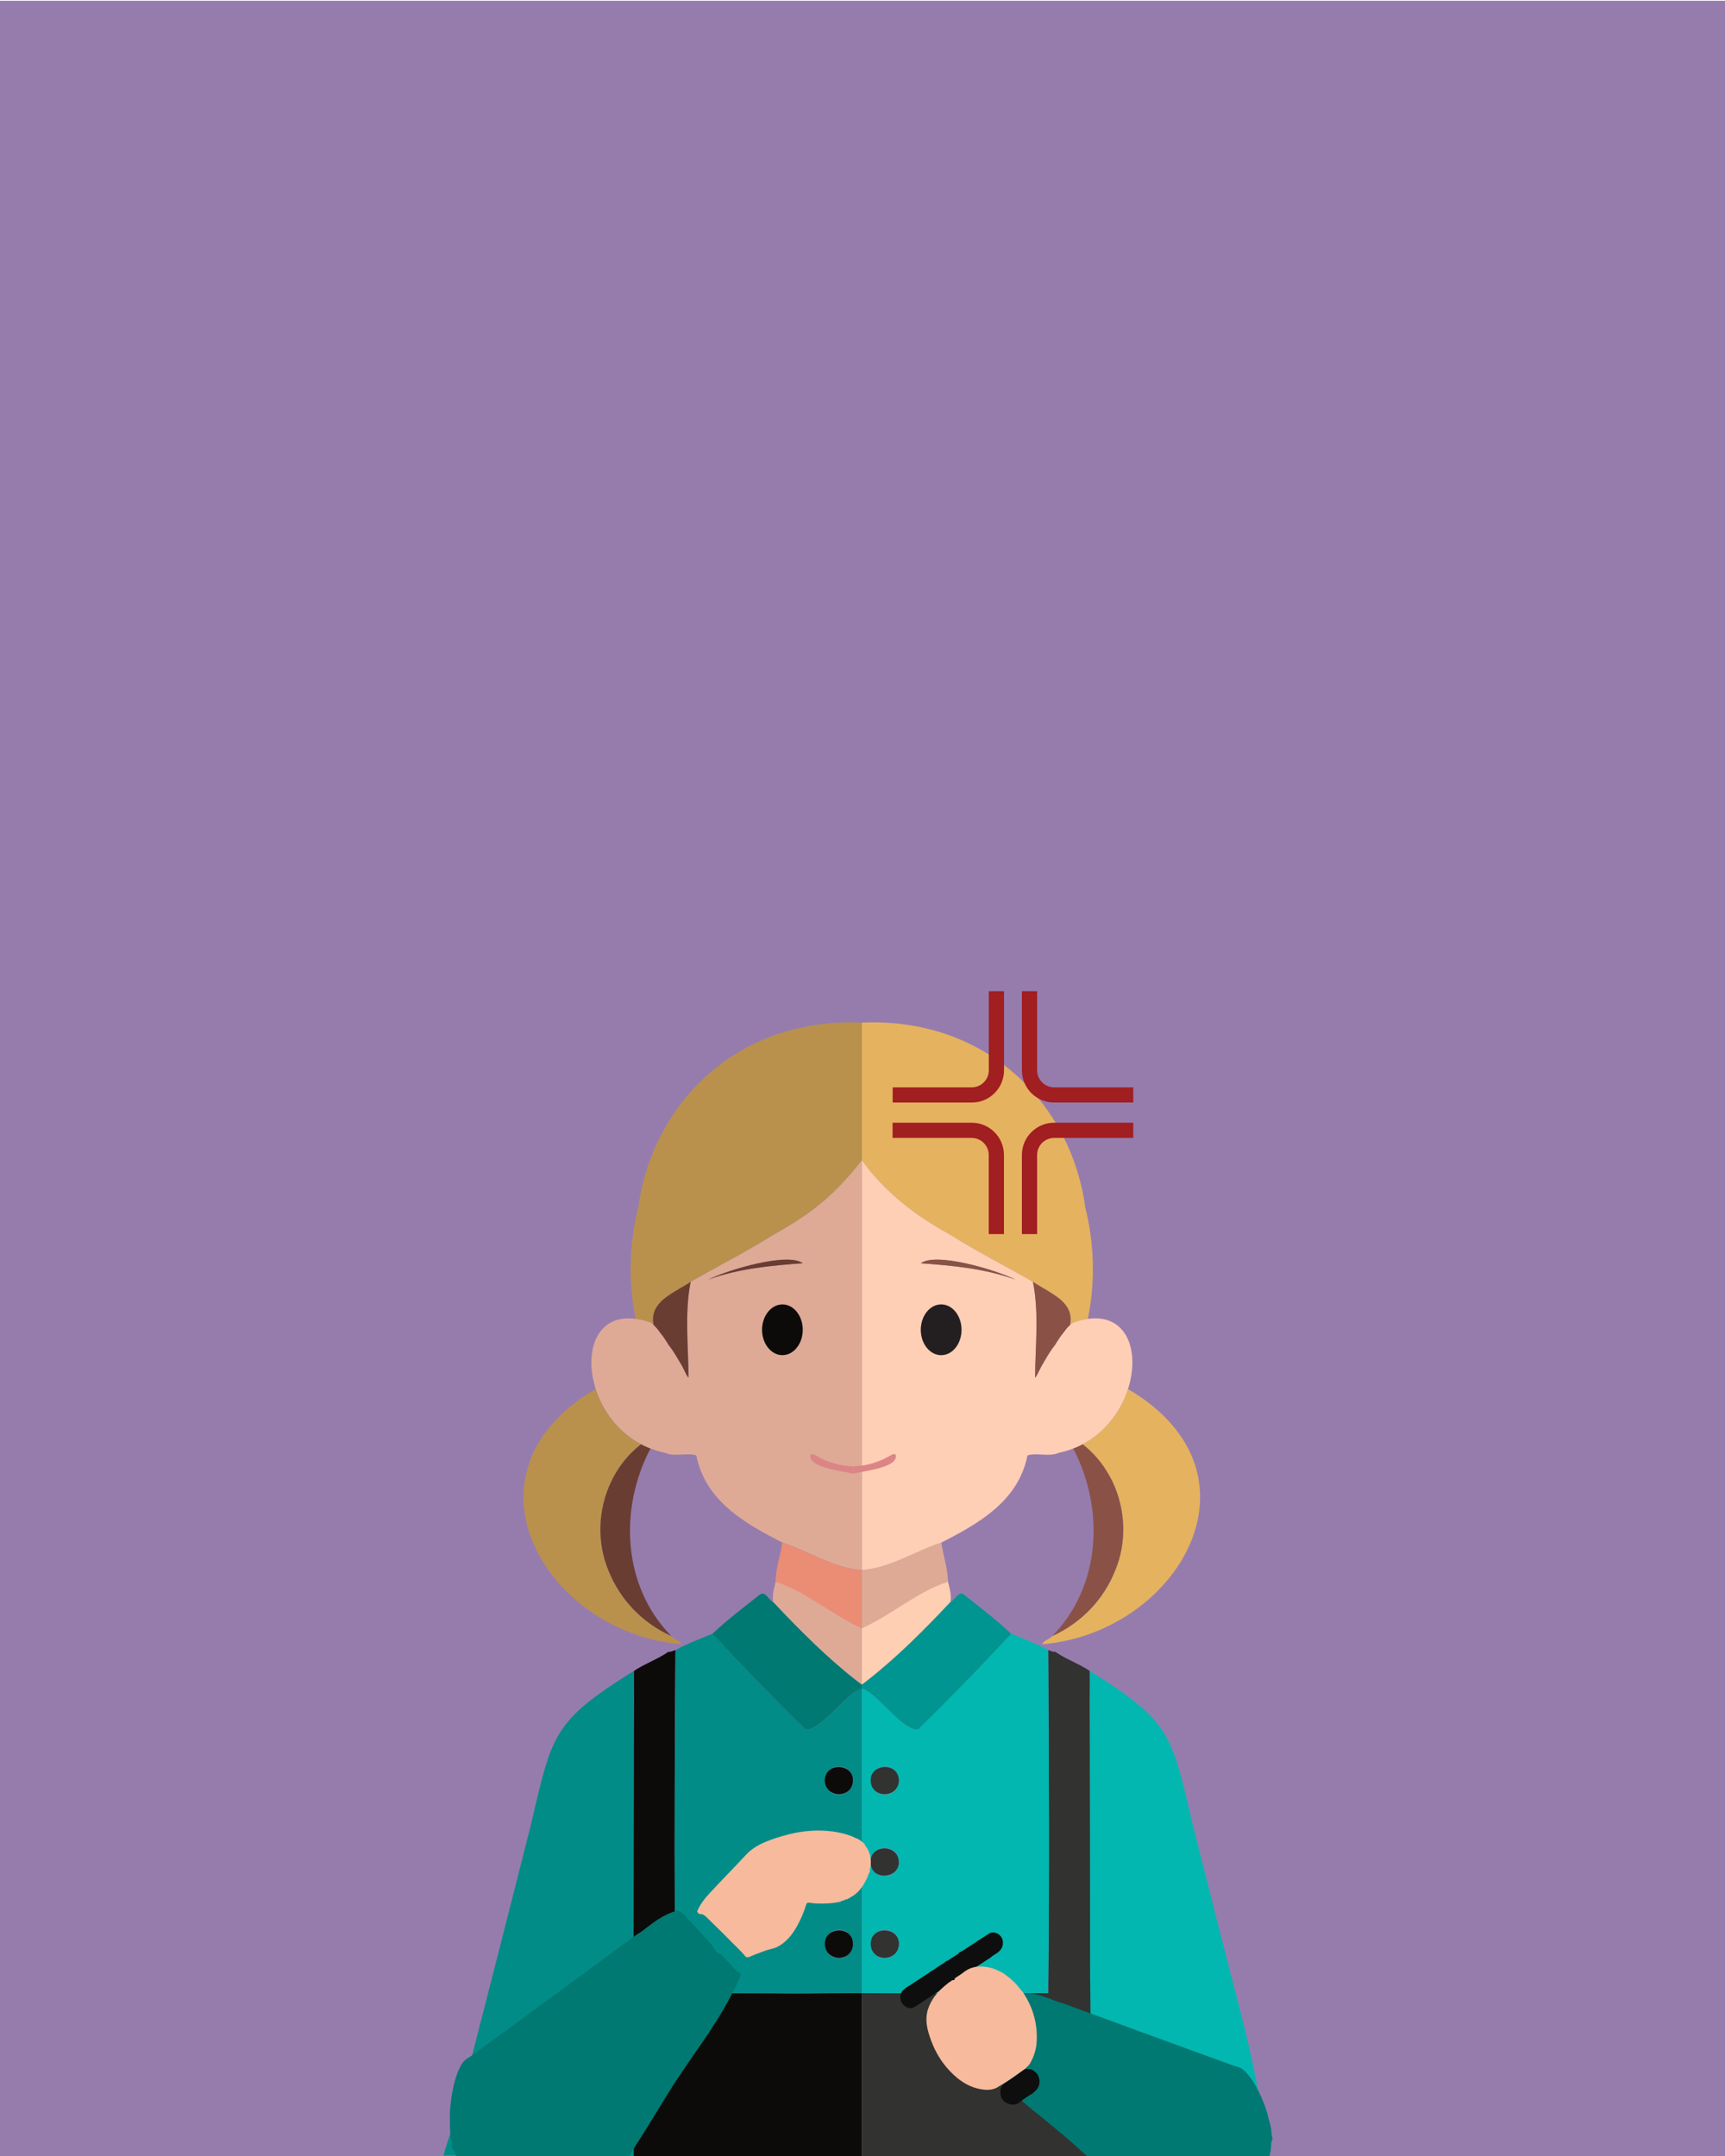 <?xml version="1.0" encoding="UTF-8"?>
<svg id="rrabbiato" xmlns="http://www.w3.org/2000/svg" viewBox="0 0 226.77 283.46">
  <def>
    <style>
      .arrabbiato{
        transform-origin: center center !important;
      animation: arrabbiatoAnimation 1.5s ease-in-out 1s 1 forwards;
      }
      @keyframes arrabbiatoAnimation {
      from{

        transform:  scale(1);
      
      }
      to{
        transform:  scale(1.2) translateY(5%);
     
      }
      }

      .sopracciglia{
      transform: translateY(-1%);
      animation: arrabbiatoSopraccigliaAnimation 1s ease-in-out 2s 1 forwards;
      }
      @keyframes arrabbiatoSopraccigliaAnimation {
      0%{
      transform: translateY(-1%);
      }
      100%{
      transform: translateY(0%);
      }
      }
      .iconArrabbiato{
        transform-origin: center center !important;
        animation: arrabbiatoIconAnimation 1.5s ease-in-out 2s infinite;
        }
        @keyframes arrabbiatoIconAnimation {
        0%{
        transform: scale(1);
        }
        50%{
        transform: translate(-1.5%,-0.5%) scale(1.2);
        }
        100%{
          transform: scale(1);
          }
        }
        .mano{
          transform: translateY(20%);
          transform-origin: center center !important;
          animation: manoAnimation 1.5s ease-in-out 3.5s 1 forwards;
        }
        @keyframes manoAnimation{
          0%{
            transform: translateY(20%);
          }
          50%{
            transform: translateY(10%);
          }
          100%{
            transform: translateY(-7%);
          }
        }

      .lama{
        transform: translate(6%,7%);
        transform-origin: center center !important;
        animation: lamaAnimation .5s ease-out 5s 1 forwards;
      }
      @keyframes lamaAnimation{
        0%{
          transform: translate(6%,7%);
        }
        100%{
          transform: translate(0%,0%);
        }
      }
    </style>
  </def>
  <rect id="sfondo" x="0" y=".1" width="226.77" height="283.36" fill="#967cad" stroke-width="0"/>
  <g id="corpo" class="arrabbiato">
    <g id="matilde">
      <g>
        <path d="M83.32,223.33c-.01,2.2,0,4.4.01,6.61v2.52c-.02,6.95-.04,13.91-.04,20.85v1.17c-.01.34-.01.68-.01,1.02,0,1.75-.01,3.48-.01,5.22v.1c-.01,2.81-.01,5.61-.01,8.42v1.65c0,2.96.01,5.92.02,8.88,0,1.2.01,2.39.02,3.59v.1l-15.48-.04s-9.53.01-9.52-.02c.55-2.16,1.51-4.36,2.06-6.52.45-1.76.9-3.52,1.35-5.29,0,0,0-.01.01-.01,2.7-10.53,5.4-21.06,8.06-31.62,2.36-10.07,2.77-12.81,9.15-17.38,1.23-.88,2.69-1.83,4.43-2.92-.02.97-.03,1.94-.04,2.91v.75Z" fill="#028c88" stroke-width="0"/>
        <path d="M113.29,262.05v21.41h-29.99v-.1c-.02-9.2-.03-18.39-.01-27.6v-2.45c0-6.94.02-13.9.04-20.85v-2.52c.01-3.42.01-6.84.03-10.27,1.43-.95,3.12-1.53,4.51-2.5.34.06.61-.16.92-.22-.07,11.56-.14,23.22-.08,34.81.01,3.43.04,6.86.08,10.28h1.55c.33.01.67.01,1.01.01h2.25c1.22.01,2.51.02,3.82.02h10.05c2.03,0,3.93-.01,5.58-.02h.24Z" fill="#0d0b09" stroke-width="0"/>
        <path d="M83.27,278.27c0-.12,0-.25.01-.37v.81c0-.15,0-.3-.01-.45Z" fill="#323230" stroke-width="0"/>
        <path d="M83.27,270.89c-.05-3.66-.03-7.31.02-10.97-.01,3.66-.02,7.31-.02,10.97Z" fill="#323230" stroke-width="0"/>
        <path d="M83.28,279.78c0,1.23.01,2.46.02,3.69-.04-1.23-.04-2.46-.02-3.69Z" fill="#323230" stroke-width="0"/>
        <path d="M83.32,221.28c0-.53.02-1.07.04-1.6-.02,1.22-.03,2.44-.04,3.66v-2.06Z" fill="#323230" stroke-width="0"/>
        <path d="M95.76,262.05h-2.15c-.21,0-.43,0-.64,0h-.11c-.21,0-.43,0-.62,0h-.87c.26,0,.54,0,.82,0h.09c.84,0,1.77,0,2.77,0,.24,0,.47,0,.72,0Z" fill="#323230" stroke-width="0"/>
        <path d="M108.12,262.05c-.21,0-.42.01-.64.02h-.25c-1.07.02-2.24.03-3.44.03-.05,0-.1,0-.15,0-1.67,0-3.42-.01-5.11-.03h-.34c-.42,0-.83,0-1.24-.01-.21,0-.43,0-.64,0h11.82Z" fill="#323230" stroke-width="0"/>
        <path d="M113.29,134.45v18.1c-1.26,1.71-2.67,3.28-4.27,4.7-.15.13-.29.26-.44.39,0,0-.01.02-.02.02-2.1,1.85-4.45,3.33-6.88,4.68-3.55,2.24-7.4,4.19-10.89,6.19-.44.3-.91.57-1.37.84-.89.53-1.78,1.05-2.44,1.67-.05.06-.1.11-.15.16-.69.71-1.1,1.55-.96,2.68.01.1.03.21.05.33-.11-.11-.24-.21-.38-.32h-.01c-.7-.25-1.36-.41-1.97-.49-1-4.91-.84-9.95.35-14.7,0-.02,0-.03,0-.03,1.95-13.88,13.27-24.94,29.37-24.22Z" fill="#b9914d" stroke-width="0"/>
        <path d="M85.93,174.21h-.01c-.02-.12-.04-.23-.05-.33.01.11.03.22.06.33Z" fill="#e5b260" stroke-width="0"/>
        <path d="M113.29,152.55c-1.35,1.96-2.95,3.62-4.71,5.09.15-.13.29-.26.44-.39,1.6-1.42,3.01-2.99,4.27-4.7Z" fill="#e5b260" stroke-width="0"/>
        <path d="M89.61,216.18c-17.73-1.41-30.31-22.38-11.31-33.56.46,1.4,1.17,2.79,2.14,4.03,1.01,1.29,2.29,2.42,3.84,3.23-.43.33-.83.68-1.21,1.06-.1.1-.2.2-.3.31-.1.1-.2.21-.3.32-.7.8-1.31,1.67-1.81,2.61-.11.2-.22.42-.32.63-1.71,3.6-1.92,7.92-.34,11.7,1.53,3.81,4.4,6.83,8.26,8.6h0c.39.42,1.07.56,1.35,1.07Z" fill="#b9914d" stroke-width="0"/>
        <path d="M101.4,262.05c.26.01.52.02.77.02h.07c.47,0,.94.02,1.4.03h.15c.9,0,1.78,0,2.62-.01.27,0,.55-.01.82-.02h.25c.22-.01.44-.02.64-.02h-6.72Z" fill="#018c89" stroke-width="0"/>
        <path d="M112.1,255.16c-.02-.11-.05-.22-.1-.32-.04-.1-.09-.2-.15-.28h0c-.04-.08-.1-.14-.16-.2.01.02.03.04.03.05.49.68.45,1.76-.06,2.42.06-.06.11-.12.16-.18.04-.06.08-.13.1-.2.13-.24.21-.54.22-.88v-.05c0-.13-.01-.25-.04-.36ZM112.1,244.38c-.02-.11-.06-.22-.1-.32-.06-.15-.14-.28-.24-.39.19.29.3.63.32.98.01.03.01.06.01.09.02.54-.16,1.08-.54,1.45.04-.03.09-.07.13-.11.06-.06.11-.12.16-.2.04-.06.08-.12.11-.18.01-.02.02-.04.03-.06.1-.22.16-.48.16-.79v-.11c0-.13-.02-.25-.04-.36ZM111.75,243.66s.01,0,.01.01c-.02-.04-.05-.08-.09-.12.03.03.06.07.08.11ZM112.1,233.67c-.03-.19-.1-.36-.19-.51-.04-.07-.09-.14-.15-.21.02.03.04.06.05.09.46.74.34,1.8-.28,2.42.07-.06.13-.12.19-.2.06-.06.11-.14.16-.22.06-.1.12-.22.16-.35.02-.07.03-.13.05-.2.03-.14.05-.29.05-.45,0-.13-.01-.26-.04-.37ZM109.02,232.76c-.23.19-.41.46-.51.81-.02.07-.04.14-.05.22-.02.09-.02.19-.03.3,0,.12.01.23.03.34.01.08.03.15.06.22.02.08.04.15.08.21.02.07.06.13.09.18.04.07.08.13.13.18-.48-.73-.39-1.83.2-2.46ZM108.89,243.59c-.14.14-.25.32-.33.52-.04.1-.07.21-.1.33-.02.12-.03.25-.03.38,0,.17.01.33.06.48.05.25.18.47.34.65-.49-.68-.44-1.71.06-2.36ZM108.93,254.34c-.15.14-.27.32-.35.51-.04.09-.07.19-.1.3-.02.11-.04.22-.04.34-.01.01-.01.03-.01.05,0,.28.05.53.14.74.09.22.21.4.36.56-.56-.68-.58-1.82,0-2.5ZM92.28,262.04c.1.01.21.01.31.01h1.98c.16-.01.32-.01.48-.01h-2.77ZM92.19,262.04s.02.01.04.01.04,0,.05-.01h-.09Z" fill="#028c88" stroke-width="0"/>
        <path d="M112.93,222.13c-.12.05-.25.12-.37.2-.21.14-.44.3-.67.49-.08.06-.16.13-.24.21-.07.06-.15.13-.23.2-.11.1-.22.2-.33.3-.29.27-.59.57-.89.87-.08.07-.16.15-.23.23-.31.3-.62.61-.93.9-.31.29-.61.56-.91.81-.08.06-.15.12-.23.18-.11.08-.22.16-.33.24-.11.08-.22.15-.33.22-.14.08-.28.15-.41.21,0,0,0,.01-.01.01-.32.13-.62.2-.9.17-1.5-1.47-3-2.95-4.48-4.45-.74-.75-1.47-1.51-2.21-2.26-1.72-1.77-3.41-3.55-5.08-5.35-.16-.17-.32-.34-.48-.52-1.6.67-3.34,1.3-4.87,2.16-.07,11.41-.14,22.92-.08,34.36v.45c.01,3.43.04,6.86.08,10.28h6.25c.23.01.47.01.71.01h17.54v-40.05c-.12.03-.24.07-.37.13ZM108.51,233.57c.1-.35.28-.62.51-.81l.03-.03h0c.28-.29.66-.47,1.14-.47.69-.01,1.18.24,1.48.6h0s.06.06.09.09c.06.07.11.14.15.21.09.15.16.32.19.51.03.11.04.24.04.37,0,.16-.02.31-.05.45-.02.07-.03.13-.05.2-.04.13-.1.25-.16.35-.05.08-.1.16-.16.22-.06.08-.12.14-.19.2-.03.03-.07.06-.1.08-.3.26-.69.41-1.17.37-.58.02-1.01-.19-1.29-.52-.05-.05-.1-.1-.14-.15-.01,0-.01-.01-.01-.02-.05-.05-.09-.11-.13-.18-.03-.05-.07-.11-.09-.18-.04-.06-.06-.13-.08-.21-.03-.07-.05-.14-.06-.22-.02-.11-.03-.22-.03-.34.01-.11.01-.21.03-.3.01-.08.03-.15.05-.22ZM112.14,255.57c-.01.34-.09.64-.22.88-.02.07-.06.14-.1.2-.05.06-.1.12-.16.18,0,.01-.01.02-.02.03-.01.02-.02.04-.04.05h-.01l-.05.05s-.04.04-.06.05c-.01.02-.02.03-.04.03-.27.28-.66.44-1.14.4-.58.03-1.02-.19-1.33-.54-.01,0-.02-.02-.03-.04t-.01-.02c-.15-.16-.27-.34-.36-.56-.09-.21-.14-.46-.14-.74,0-.02,0-.04.01-.05,0-.12.02-.23.04-.34.03-.11.06-.21.1-.3.08-.19.2-.37.35-.51h0c.29-.36.74-.59,1.35-.58.57-.02,1,.17,1.29.48.01.02.03.03.04.04.02.01.03.02.05.04.01,0,.03.03.03.04.06.06.12.12.16.19h0c.06.09.11.19.15.29.05.1.08.2.1.32.03.11.04.23.04.36v.05ZM112.14,244.85c0,.31-.06.57-.16.79-.01.02-.02.04-.03.06-.03.06-.07.12-.11.18-.05.08-.1.14-.16.2-.04.04-.09.08-.13.11h0s0,.01-.01.01c-.01,0-.03.03-.05.04,0,0-.01.02-.02.02-.28.25-.66.4-1.13.4-.64,0-1.1-.24-1.4-.59-.02-.01-.03-.02-.04-.03-.02-.02-.04-.04-.05-.06-.01,0-.02-.01-.02-.02h0c-.16-.19-.29-.41-.34-.66-.04-.12-.05-.25-.06-.38,0-.03,0-.07,0-.1,0-.13.01-.26.03-.38.03-.12.06-.23.1-.33.08-.2.19-.38.33-.52,0-.01.01-.01.01-.01,0,0,.01-.02.02-.02.3-.37.77-.61,1.37-.57.25-.01.48.02.67.09.02,0,.05.01.07.03.21.07.39.19.54.34.01,0,.03.02.04.05.02.01.04.03.06.05.04.04.07.08.09.12.1.11.18.24.24.39.05.1.08.21.1.32.02.11.04.23.04.36v.11Z" fill="#028c88" stroke-width="0"/>
        <path d="M88.26,215.11c-3.86-1.77-6.73-4.79-8.26-8.6-1.58-3.78-1.37-8.1.34-11.7.1-.21.21-.43.32-.63.5-.94,1.11-1.81,1.81-2.61.1-.11.2-.22.3-.32.1-.11.2-.21.3-.31.38-.38.78-.73,1.21-1.06.04.02.08.05.13.07.28.15.57.29.87.4.07.03.15.06.23.09-4.16,7.95-3.68,18.12,2.75,24.67Z" fill="#6a3d33" stroke-width="0"/>
        <path d="M113.29,214.09v7.41c-.26-.2-.52-.39-.77-.59-3.85-3.01-7.38-6.55-10.72-10.11-.02-.02-.04-.04-.05-.05,0,0-.01-.02-.02-.02,0,0,0-.01-.01-.01-.01-.02-.02-.03-.07-.07-.17-.89.09-1.79.31-2.66v-.02c.04-.15.08-.3.11-.45.05.17.24.29.55.28,4.09.85,7.67,3.73,10.68,6.29Z" fill="#deaa96" stroke-width="0"/>
        <path d="M112.13,244.85c0,.62-.23,1.06-.58,1.35,0,0,0,.01-.01.01-.73.59-1.96.49-2.63-.17-.02-.02-.04-.04-.05-.06-.01,0-.02-.02-.02-.02h0c-.26-.3-.42-.68-.4-1.14,0-.53.19-.94.47-1.23,0-.01.02-.02.02-.02.68-.7,1.92-.72,2.65-.11.04.03.07.06.1.1.3.3.49.74.47,1.29Z" fill="#0d0b09" stroke-width="0"/>
        <path d="M112.14,255.57c-.02.59-.23,1.04-.55,1.34l-.05.05c-.72.65-1.93.59-2.61-.11,0,0-.01,0-.01-.01-.3-.31-.49-.75-.49-1.31.01-.51.2-.91.49-1.19h0c.69-.67,1.92-.71,2.64-.1.03.02.06.05.08.08.3.28.49.7.49,1.25Z" fill="#0d0b09" stroke-width="0"/>
        <path d="M112.13,234.04c0,.64-.24,1.11-.61,1.42-.03.03-.07.06-.1.08-.77.56-1.98.44-2.6-.31,0,0,0,0,0-.01-.24-.28-.39-.66-.4-1.13.02-.63.27-1.08.62-1.37.74-.61,1.96-.5,2.62.14.03.03.05.06.08.09.24.28.4.65.38,1.09Z" fill="#0d0b09" stroke-width="0"/>
        <path d="M113.29,206.41v7.68c-3.84-1.72-7.45-4.92-11.33-6.11v-.02c.01-1.75.66-3.42.87-5.15,3.46,1.1,6.82,3.4,10.46,3.6Z" fill="#ea8d74" stroke-width="0"/>
        <path d="M113.29,221.5v.51c-.12.02-.24.07-.37.13-1.98.88-5.03,5.42-7.01,5.24-4.02-3.92-7.95-7.96-11.77-12.06-.15-.17-.32-.34-.48-.52,1.92-1.82,4.06-3.44,6.14-5.09.8-.68,1.24.68,1.85.94.04.04.05.05.07.07,0,0,.01,0,.01.01,0,0,.01.01.02.02.01.01.02.03.05.05,3.35,3.56,6.88,7.1,10.72,10.11.26.2.51.4.77.59Z" fill="#007972" stroke-width="0"/>
      </g>
      <path d="M109.03,157.25c-.15.13-.29.26-.44.39,1.76-1.47,3.36-3.13,4.71-5.09-1.26,1.71-2.67,3.28-4.27,4.7Z" fill="#fecfb4" stroke-width="0"/>
      <path d="M102.87,171.5c-1.48,0-2.68,1.5-2.68,3.34s1.2,3.33,2.68,3.33,2.67-1.49,2.67-3.33-1.2-3.34-2.67-3.34Z" fill="#fecfb4" stroke-width="0"/>
      <path d="M108.59,157.64s-.01.02-.02.02c-2.1,1.85-4.45,3.33-6.88,4.68-3.55,2.24-7.4,4.19-10.89,6.19-.82,4.15-.29,8.51-.28,12.61-.42-.5-.67-1.36-1.09-1.95h-.02c.01-.07-.04-.12-.08-.18-.03-.04-.05-.09-.08-.14-.02-.03-.04-.06-.06-.09-.39-.68-.81-1.36-1.3-1.97-.33-.55-.68-1.09-1.08-1.58-.11-.14-.22-.29-.33-.43h0c-.1-.14-.2-.25-.31-.36-.07-.08-.15-.16-.23-.23h-.01c-.11-.11-.24-.21-.38-.32h-.01c-.7-.25-1.36-.41-1.97-.49-2.13-.29-3.67.39-4.63,1.64-1.36,1.78-1.55,4.7-.63,7.58.06.18.12.35.18.52.04.09.07.18.11.27.1.26.21.52.33.77,0,.01.01.01.01.02.17.35.35.7.55,1.04l.24.39s.03.04.04.06c.11.17.22.33.33.49.11.16.23.31.35.47,1.01,1.29,2.29,2.42,3.84,3.23.04.02.08.05.13.07.28.15.57.29.87.4.07.03.15.06.23.09.59.24,1.23.43,1.9.57,1.28.58,3.04-.07,4.12.35,1.19,5.96,6.31,8.9,11.3,11.44h0c3.46,1.11,6.82,3.41,10.46,3.61v-53.86c-1.35,1.96-2.95,3.62-4.71,5.09ZM102.87,178.17c-1.48,0-2.68-1.49-2.68-3.33s1.2-3.34,2.68-3.34,2.67,1.5,2.67,3.34-1.2,3.33-2.67,3.33ZM93.11,168.24c2.58-1.3,10.5-3.64,12.43-2.15-4.13.3-8.48.7-12.43,2.15Z" fill="#deaa96" stroke-width="0"/>
      <path d="M105.53,166.09c-4.13.3-8.48.7-12.43,2.15,2.58-1.3,10.5-3.64,12.43-2.15Z" fill="#6a3d33" stroke-width="0"/>
      <path d="M90.51,181.14c-.42-.5-.67-1.36-1.09-1.95h-.02c.01-.07-.04-.12-.08-.18-.03-.04-.05-.09-.08-.14-.02-.03-.04-.06-.06-.09-.39-.68-.81-1.36-1.3-1.97-.33-.55-.68-1.09-1.08-1.58-.11-.14-.22-.29-.33-.43h0c-.1-.14-.2-.25-.31-.36-.07-.08-.15-.16-.23-.23-.03-.11-.05-.22-.06-.33-.14-1.13.27-1.97.96-2.68.05-.05.1-.1.15-.16.66-.62,1.55-1.14,2.44-1.67.46-.27.93-.54,1.37-.84-.82,4.15-.29,8.51-.28,12.61Z" fill="#6a3d33" stroke-width="0"/>
      <path d="M105.53,174.84c0,1.84-1.2,3.33-2.67,3.33s-2.68-1.49-2.68-3.33,1.2-3.34,2.68-3.34,2.67,1.5,2.67,3.34Z" fill="#0d0b09" stroke-width="0"/>
      <g>
        <g>
          <path d="M166.43,283.46h-23.11v-12.57c.01-1.91,0-3.82-.01-5.73v-4.64c-.01-1.58-.01-3.17-.01-4.76v-1.28c0-1.24,0-2.48,0-3.73,0-6.06-.01-12.12-.03-18.19v-2.62c.01-2.21.01-4.4,0-6.6v-.63c0-1-.02-2.02-.03-3.02v-.02c10.72,6.71,10.76,8.28,13.58,20.3,2.23,8.87,4.5,17.73,6.77,26.59.1.41.21.84.32,1.28.9,3.81,1.8,8.63,2.7,12.71.22,1.01.25,1.99.25,2.91-.15.05-.43-.01-.43,0Z" fill="#02b7b0" stroke-width="0"/>
          <path d="M143.32,260.52v4.64c0,4.84,0,9.67-.02,14.51v3.79h-29.99v-21.41h.23c1.48.01,3.15.02,4.93.02h9.95c1.14,0,2.26-.01,3.35-.01h1.16c.13-.01.25-.01.37-.01h.62c.14-.01.27,0,.4,0h1.38c.19,0,.38,0,.56-.01h1.54c0-.23,0-.47,0-.71v-.2c.17-14.65.08-29.49,0-44.18.31.06.58.28.92.22,1.4.97,3.08,1.55,4.52,2.5v.02c0,3.42.02,6.84.03,10.25v2.62c.02,6.07.03,12.13.03,18.19,0,1.25,0,2.49,0,3.73v1.28c0,1.59,0,3.18.01,4.76Z" fill="#323230" stroke-width="0"/>
          <path d="M143.33,278.27c0-.12,0-.25-.01-.37v.81c0-.15,0-.3.01-.45Z" fill="#323230" stroke-width="0"/>
          <path d="M143.33,270.89c.05-3.66.03-7.31-.02-10.97.01,3.66.02,7.31.02,10.97Z" fill="#323230" stroke-width="0"/>
          <path d="M143.31,279.78c0,1.23-.01,2.46-.02,3.69.04-1.23.04-2.46.02-3.69Z" fill="#323230" stroke-width="0"/>
          <path d="M143.27,221.28c0-.53-.02-1.07-.04-1.6.02,1.22.03,2.44.04,3.66v-2.06Z" fill="#323230" stroke-width="0"/>
          <path d="M130.83,262.05h2.15c.21,0,.43,0,.64,0h.11c.21,0,.43,0,.62,0h.87c-.26,0-.54,0-.82,0h-.09c-.84,0-1.77,0-2.77,0-.24,0-.47,0-.72,0Z" fill="#323230" stroke-width="0"/>
          <path d="M118.47,262.05c.21,0,.42.01.64.02h.25c1.07.02,2.24.03,3.44.03.05,0,.1,0,.15,0,1.67,0,3.42-.01,5.11-.03h.34c.42,0,.83,0,1.24-.01.21,0,.43,0,.64,0h-11.82Z" fill="#323230" stroke-width="0"/>
          <path d="M143.02,173.4c-.6.08-1.26.24-1.96.49h-.02c-.13.11-.26.21-.38.32.02-.11.04-.22.06-.33.13-1.13-.27-1.97-.96-2.68-.05-.05-.1-.1-.16-.16-.66-.62-1.54-1.14-2.44-1.67-.46-.27-.92-.54-1.37-.84-3.48-2-7.34-3.95-10.88-6.19-2.43-1.35-4.78-2.83-6.88-4.68-.02,0-.02-.02-.03-.02-.15-.13-.29-.26-.43-.39-1.6-1.42-3.02-2.99-4.27-4.7v-18.1c16.1-.72,27.42,10.34,29.36,24.22,0,0,.02.01,0,.03,1.19,4.75,1.36,9.79.35,14.7Z" fill="#e5b260" stroke-width="0"/>
          <path d="M140.66,174.21s0,0,0,0c.02-.11.04-.23.05-.33-.02.11-.04.23-.06.34Z" fill="#e5b260" stroke-width="0"/>
          <path d="M118,157.64c-1.76-1.47-3.36-3.13-4.7-5.09,1.25,1.71,2.67,3.28,4.27,4.7.14.13.28.26.43.39Z" fill="#e5b260" stroke-width="0"/>
          <path d="M136.98,216.18c.28-.51.95-.65,1.34-1.06h0c3.86-1.78,6.74-4.8,8.27-8.61,1.58-3.78,1.37-8.1-.34-11.7-.11-.21-.21-.43-.33-.63-.5-.94-1.1-1.81-1.81-2.61-.1-.11-.19-.22-.29-.32-.11-.11-.2-.21-.31-.31-.37-.38-.77-.73-1.2-1.06,1.55-.81,2.83-1.94,3.83-3.23.98-1.24,1.69-2.63,2.14-4.03,19.01,11.18,6.43,32.15-11.3,33.56Z" fill="#e5b260" stroke-width="0"/>
          <path d="M118.48,262.05c.21,0,.42.01.64.02h.25c.08,0,.17,0,.25,0h.57c.22.01.44,0,.67.01.63.01,1.28.01,1.95.01h.36s0-.01,0-.01c.32,0,.64-.01.97-.02h.28c.26,0,.52-.01.77-.02h-6.72Z" fill="#018c89" stroke-width="0"/>
          <path d="M114.86,254.44c-.12.12-.2.25-.26.4-.05.1-.08.21-.1.32-.02.09-.03.17-.03.27-.01.04-.01.09-.01.14,0,.15.02.29.05.42.08.39.26.69.5.92-.56-.66-.64-1.77-.15-2.47ZM114.55,244.41c.05-.3.17-.58.36-.82-.2.2-.34.45-.4.76h0c-.02.07-.03.13-.02.2-.02.03-.02.06-.02.1.01.01.01.02,0,.03,0,.05,0,.11,0,.17,0,.03,0,.06,0,.09.01.01.01.02,0,.03,0,.01,0,.02.01.03.01.18.04.35.09.49.02.06.04.11.06.16.07.17.18.31.29.43.04.04.09.08.13.11-.45-.45-.62-1.15-.5-1.78ZM114.82,233c-.11.13-.2.27-.26.43-.06.16-.09.34-.09.53v.08c0,.64.24,1.11.6,1.42-.62-.63-.74-1.72-.25-2.46ZM118.15,233.87c-.01-.07-.02-.14-.04-.21-.03-.14-.07-.27-.13-.38-.05-.11-.11-.21-.19-.3-.06-.08-.13-.16-.21-.22.6.63.68,1.73.2,2.46.06-.07.11-.15.16-.23.04-.08.08-.17.12-.26.03-.1.06-.2.08-.3.02-.11.04-.22.04-.34,0-.08,0-.15-.03-.22ZM118.16,244.63c0-.07-.01-.13-.02-.19-.04-.23-.12-.43-.24-.61-.01,0,0,0,0,0-.06-.07-.1-.13-.16-.19.2.27.32.59.36.92.04.29.01.59-.07.87-.03.1-.06.2-.11.3h0s.04-.02.05-.04h0c.04-.06.07-.13.09-.2h.01c.02-.06.04-.12.05-.18.02-.04.02-.08.03-.12.02-.09.03-.2.03-.3v-.06c0-.07,0-.13-.02-.19ZM117.68,254.34c.57.68.55,1.82,0,2.5.06-.06.11-.11.14-.18.05-.06.08-.12.11-.18.05-.06.08-.13.1-.2.05-.1.08-.22.1-.34.01-.04.02-.07.02-.11.01-.08.02-.17.02-.26v-.03c-.01-.51-.2-.91-.49-1.2ZM131.78,262.04c.11.01.21.01.31.01h1.97c.09,0,.18,0,.26-.01h-2.54ZM134.32,262.04s.03.01.05.01.03,0,.04-.01h-.09Z" fill="#028c88" stroke-width="0"/>
          <path d="M137.8,216.95c-.11-.06-.22-.12-.34-.18-1.43-.77-3.04-1.36-4.52-1.98-.16.18-.33.35-.48.52-.47.5-.94,1-1.42,1.5-.75.81-1.52,1.61-2.29,2.41-.44.47-.89.94-1.34,1.4-.51.52-1.01,1.04-1.52,1.56-.73.75-1.47,1.49-2.21,2.23-1,.99-2,1.98-3,2.96-.38.03-.79-.1-1.24-.35-.16-.09-.32-.2-.49-.31-.08-.06-.16-.12-.25-.19-.37-.29-.75-.63-1.13-.99-.61-.57-1.24-1.22-1.84-1.79-.07-.08-.15-.15-.22-.21-.08-.07-.15-.14-.22-.21-.15-.14-.29-.26-.43-.38-.36-.29-.69-.54-1.01-.71-.06-.04-.12-.07-.18-.1-.13-.06-.25-.1-.36-.13v40.05h17.53c.24,0,.48,0,.72-.01h6.24c0-.23,0-.47,0-.71v-.2c.17-14.65.08-29.49,0-44.18ZM116.31,242.99h.07c.09-.01.17-.01.26.01.45.05.8.26,1.04.56.01.01.02.01.03.03.01.01.02.02.03.04.07.05.12.12.16.19,0,0-.01,0,0,0,.12.18.2.38.24.61.01.06.02.12.02.19.01.06.02.12.02.19v.06c0,.1,0,.21-.03.3-.01.04-.01.08-.03.12,0,.06-.03.12-.05.17h-.01c-.02.08-.05.15-.09.2h0s-.02.05-.05.06c-.01.04-.04.08-.07.11-.02.04-.05.08-.08.11h0s-.01.03-.02.03c0,.02-.02.03-.05.06-.13.16-.3.3-.49.4-.26.14-.57.22-.94.22-.07,0-.14,0-.21-.02-.09,0-.18-.02-.27-.04-.16-.04-.31-.1-.44-.18-.08-.04-.15-.1-.21-.16-.01,0-.02-.01-.03-.02-.02-.01-.03-.03-.05-.04h0s-.09-.08-.13-.12c-.11-.12-.22-.26-.29-.43-.02-.05-.05-.1-.06-.16-.05-.14-.08-.31-.09-.49-.01-.01-.01-.02-.01-.03.01-.01.01-.02,0-.03v-.26s.01-.02,0-.03c0-.04,0-.07.02-.1-.01-.07,0-.13.02-.19h0c.06-.32.2-.57.4-.77,0-.01.01-.02.02-.03h.01s.04-.06.07-.08c.01-.01.02-.02.03-.02h0s.01,0,.01,0c.07-.09.14-.14.23-.2.15-.1.31-.17.5-.21.16-.04.34-.06.53-.05ZM114.47,233.96c0-.19.03-.37.09-.53.06-.16.15-.3.26-.43.01-.02.02-.03.03-.04.02-.03.05-.06.08-.09h0c.3-.37.8-.62,1.49-.61.48,0,.86.18,1.13.46h0s.02.03.03.04c.08.06.15.14.21.22.08.09.14.19.19.3.06.11.1.24.13.38.03.06.04.13.04.21.02.07.03.14.03.22,0,.12-.02.23-.04.34-.01.11-.04.21-.08.3-.03.09-.07.18-.12.26-.05.08-.1.16-.16.23,0,.01,0,.02-.01.02-.04.05-.09.1-.14.15-.27.33-.7.54-1.28.52-.48.04-.87-.11-1.18-.37-.03-.02-.07-.05-.1-.08-.36-.31-.6-.78-.6-1.42v-.08ZM118.17,255.57c0,.09-.01.18-.02.26,0,.02-.01.04-.02.06.01,0,.01.03,0,.05-.02.12-.05.24-.1.34-.02.07-.05.14-.1.2-.03.06-.06.12-.11.18-.03.07-.08.12-.14.18h0s0,.01,0,.02c-.31.37-.76.61-1.37.58-.48.04-.87-.12-1.14-.4-.02,0-.03-.01-.04-.03-.02-.01-.04-.03-.06-.05l-.05-.05c-.24-.23-.42-.53-.5-.92-.03-.13-.05-.27-.05-.42,0-.05,0-.1.01-.14,0-.1.01-.18.03-.27.02-.11.05-.22.1-.32.06-.15.14-.28.26-.4.02-.04.05-.08.09-.11.02-.04.05-.06.08-.09.29-.31.72-.5,1.3-.48.61-.01,1.05.22,1.34.57h0c.29.3.48.7.49,1.21v.03Z" fill="#02b7b0" stroke-width="0"/>
          <path d="M146.59,206.51c-1.53,3.81-4.41,6.83-8.27,8.6,6.43-6.55,6.92-16.72,2.76-24.67.08-.03.15-.06.23-.09.29-.11.58-.25.87-.4.05-.02.09-.05.13-.07.43.33.83.68,1.2,1.06.11.1.2.2.31.31.1.1.19.21.29.32.71.8,1.31,1.67,1.81,2.61.12.2.22.42.33.63,1.71,3.6,1.92,7.92.34,11.7Z" fill="#8a5246" stroke-width="0"/>
          <path d="M113.3,214.09v7.41c.26-.2.52-.39.77-.59,3.85-3.01,7.38-6.55,10.72-10.11.02-.02.04-.04.05-.05,0,0,.01-.02.02-.02,0,0,0-.01.01-.01.01-.02.02-.03.07-.07.17-.89-.09-1.79-.31-2.66v-.02c-.04-.15-.08-.3-.11-.45-.05.17-.24.29-.55.28-4.09.85-7.67,3.73-10.68,6.29Z" fill="#fecfb2" stroke-width="0"/>
          <path d="M114.46,244.85c0,.62.23,1.06.58,1.35,0,0,0,.01.01.01.73.59,1.96.49,2.63-.17.02-.02.04-.04.05-.06.01,0,.02-.02.02-.02h0c.26-.3.42-.68.4-1.14,0-.53-.19-.94-.47-1.23,0-.01-.02-.02-.02-.02-.68-.7-1.92-.72-2.65-.11-.04.03-.07.06-.1.1-.3.3-.49.74-.47,1.29Z" fill="#323230" stroke-width="0"/>
          <path d="M114.46,255.57c.02.59.23,1.04.55,1.34l.05.05c.72.65,1.93.59,2.61-.11,0,0,.01,0,.01-.01.3-.31.49-.75.49-1.31-.01-.51-.2-.91-.49-1.19h0c-.69-.67-1.92-.71-2.64-.1-.03.02-.06.05-.08.08-.3.28-.49.7-.49,1.25Z" fill="#323230" stroke-width="0"/>
          <path d="M114.46,234.04c0,.64.24,1.11.61,1.42.03.03.07.06.1.08.77.56,1.98.44,2.6-.31,0,0,0,0,0-.01.24-.28.39-.66.4-1.13-.02-.63-.27-1.08-.62-1.37-.74-.61-1.96-.5-2.62.14-.03.03-.05.06-.08.09-.24.28-.4.65-.38,1.09Z" fill="#323230" stroke-width="0"/>
          <path d="M124.62,207.96v.02c-3.87,1.19-7.49,4.39-11.32,6.11v-7.68c3.63-.2,7-2.5,10.45-3.6,0,0,.01,0,.01-.01.21,1.73.85,3.41.86,5.16Z" fill="#deaa96" stroke-width="0"/>
          <path d="M113.3,221.5v.51c.12.02.24.07.37.13,1.98.88,5.03,5.42,7.01,5.24,4.02-3.92,7.95-7.96,11.77-12.06.15-.17.32-.34.48-.52-1.92-1.82-4.06-3.44-6.14-5.09-.8-.68-1.24.68-1.85.94-.04.04-.05.05-.07.07,0,0-.01,0-.01.01,0,0-.01.01-.02.02-.01.01-.02.03-.05.05-3.35,3.56-6.88,7.1-10.72,10.11-.26.2-.51.4-.77.59Z" fill="#009590" stroke-width="0"/>
        </g>
        <path d="M117.58,157.25c-1.6-1.42-3.02-2.99-4.27-4.7,1.34,1.96,2.94,3.62,4.7,5.09-.15-.13-.29-.26-.43-.39Z" fill="#fecfb4" stroke-width="0"/>
        <path d="M123.74,171.5c-1.48,0-2.68,1.5-2.68,3.34s1.2,3.33,2.68,3.33,2.67-1.49,2.67-3.33-1.19-3.34-2.67-3.34Z" fill="#fecfb4" stroke-width="0"/>
        <path d="M143.03,173.4c-.6.08-1.26.24-1.96.49h-.02c-.13.11-.26.21-.38.32-.08.07-.17.15-.24.23-.11.11-.21.22-.3.35,0,0,0,.01-.01.01-.1.14-.22.29-.33.43-.4.49-.75,1.03-1.08,1.58-.49.61-.91,1.29-1.3,1.97-.02.03-.03.06-.05.09-.03.05-.06.1-.09.14-.03.06-.08.11-.08.18h-.01c-.43.59-.68,1.45-1.1,1.95.02-4.1.55-8.46-.28-12.61-3.48-2-7.34-3.95-10.88-6.19-2.43-1.35-4.78-2.83-6.88-4.68-.02,0-.02-.02-.03-.02-1.76-1.47-3.36-3.13-4.7-5.09v53.86c3.63-.2,7-2.5,10.45-3.6,0,0,.01,0,.01-.01,4.98-2.54,10.11-5.48,11.3-11.44.64-.25,1.52-.12,2.39-.1.6.02,1.2-.01,1.72-.25.68-.14,1.31-.33,1.91-.57.08-.03.15-.06.23-.09.29-.11.58-.25.87-.4.05-.02.09-.05.13-.07,1.55-.81,2.83-1.94,3.83-3.23.98-1.24,1.69-2.63,2.14-4.03,1.58-4.91-.08-9.93-5.26-9.22ZM123.74,178.17c-1.48,0-2.68-1.49-2.68-3.33s1.2-3.34,2.68-3.34,2.67,1.5,2.67,3.34-1.19,3.33-2.67,3.33ZM121.06,166.09c1.94-1.49,9.86.85,12.43,2.15-3.94-1.45-8.29-1.85-12.43-2.15Z" fill="#fecfb4" stroke-width="0"/>
        <path d="M133.48,168.24c-3.94-1.45-8.29-1.85-12.43-2.15,1.94-1.49,9.86.85,12.43,2.15Z" fill="#8a5246" stroke-width="0"/>
        <path d="M140.72,173.88c-.02.11-.04.22-.06.33-.08.07-.17.15-.24.23-.11.11-.21.22-.3.35,0,0,0,.01-.01.01-.1.14-.22.29-.33.43-.4.49-.75,1.03-1.08,1.58-.49.61-.91,1.29-1.3,1.97-.02.03-.03.06-.05.09-.03.05-.06.1-.09.14-.03.06-.08.11-.08.18h-.01c-.43.59-.68,1.45-1.1,1.95.02-4.1.55-8.46-.28-12.61.45.3.91.57,1.37.84.9.53,1.78,1.05,2.44,1.67.06.06.11.11.16.16.69.71,1.09,1.55.96,2.68Z" fill="#8a5246" stroke-width="0"/>
        <path d="M126.4,174.84c0,1.84-1.19,3.33-2.67,3.33s-2.68-1.49-2.68-3.33,1.2-3.34,2.68-3.34,2.67,1.5,2.67,3.34Z" fill="#231f20" stroke-width="0"/>
      </g>
      <g id="sorriso">
        <path d="M112.15,192.8v.96c1.26-.35,6.01-.78,5.61-2.48-.21-.2-.42-.08-.61.02-1.5.93-3.26,1.44-5,1.5Z" fill="#db8586" stroke-width="0"/>
        <path d="M112.15,192.8v.96c-1.26-.35-6.01-.78-5.61-2.48.21-.2.42-.08.61.02,1.5.93,3.26,1.44,5,1.5Z" fill="#db8586" stroke-width="0"/>
      </g>
    </g>
    <g id="mano" class="mano">
      <g id="lama" class="lama">
        <path d="M111.31,247.07h17.78v4.5h-22.28c0-2.48,2.01-4.5,4.5-4.5Z" transform="translate(258.05 11.73) rotate(55.85)" fill="#9081ac" stroke-width="0"/>
        <path d="M108,248.87h20.12v2.22h-22.27v-.06c0-1.19.97-2.16,2.16-2.16Z" transform="translate(258.17 12.83) rotate(55.85)" fill="#fafbfb" stroke-width="0"/>
      </g>
      <path d="M97.41,259.46c-.03.14-.06.27-.1.4-.29.76-.65,1.48-1.03,2.19h0s-.01.02-.01.02c-.06.13-.13.25-.2.38-1.17,2.21-2.51,4.32-3.94,6.37-.57.8-1.13,1.62-1.68,2.43-.66.98-1.33,1.95-1.97,2.94-.71,1.11-1.38,2.24-2.08,3.36-.51.81-.99,1.64-1.5,2.45-.71,1.13-1.44,2.23-2.13,3.36-.02.03-.04.07-.06.1h-22.75s-.03-.07-.03-.1c-.09-.26-.18-.54-.37-.76-.07-.06-.13-.13-.14-.24-.05-.48-.05-.96-.21-1.43-.05-1.31-.14-2.63-.01-3.95,0-.03.01-.06.01-.09.18-1.68.46-3.34,1.15-4.89.06-.14.13-.27.2-.4,0,0,0-.01.01-.01.21-.38.48-.73.9-.98.67-.4,1.28-.91,1.91-1.36,2.34-1.68,4.66-3.4,6.98-5.1,1.33-.97,2.66-1.94,3.98-2.92,1.15-.84,2.3-1.69,3.44-2.53.39-.29.78-.57,1.17-.86,1.06-.77,2.12-1.55,3.18-2.34h.01c.55-.41,1.11-.81,1.66-1.22.5-.26.93-.62,1.37-.97.76-.58,1.53-1.14,2.39-1.55.27-.14.55-.26.84-.36.4-.13.79-.25,1.19-.02.15.17.22.44.52.44.15.5.62.73.94,1.09.88.98,1.77,1.97,2.66,2.96.19.55.57.93,1.13,1.12.4.51.89.94,1.33,1.41.38.41.68.89,1.24,1.06Z" fill="#007972" stroke-width="0"/>
      <path d="M125.13,260.74c-.35.13-.65.37-.96.57-1.25.8-2.5,1.62-3.74,2.44-.56.37-1.01.37-1.53-.04-.48-.37-.67-1.05-.47-1.59.12-.32.34-.55.61-.73.97-.64,1.95-1.27,2.93-1.91.13-.08.24-.19.36-.28.28-.12.53-.3.77-.48.43-.31.93-.54,1.32-.91.13.04.21-.06.29-.12.35-.22.7-.45,1.04-.67.12-.08.27-.14.32-.3.43-.18.81-.46,1.2-.71.92-.6,1.82-1.21,2.75-1.79.69-.43,1.7.13,1.81.98.1.74-.25,1.24-.83,1.63-.26.17-.55.31-.77.54-.55.36-1.11.71-1.65,1.07-1.15.76-2.33,1.49-3.45,2.3Z" fill="#0e0e0e" stroke-width="0"/>
      <path d="M110.52,250.02c-1.01.23-2.04.28-3.08.25-.36-.01-.71-.06-1.06-.11-.23-.03-.33.04-.4.25-.3.99-.7,1.93-1.2,2.83-.62,1.1-1.38,2.08-2.52,2.69-.51.28-1.1.33-1.64.53-.73.28-1.48.53-2.19.86-.15-.02-.32.06-.45-.11-.59-.75-1.32-1.37-1.98-2.06-1-1.03-2.04-2.02-3.06-3.03-.25-.25-.52-.49-.92-.47-.22,0-.27-.2-.38-.32.37-.92.98-1.7,1.64-2.41,1.57-1.7,3.21-3.35,4.78-5.05,1.04-1.12,2.37-1.68,3.76-2.15,1.2-.4,2.42-.73,3.68-.9,1.3-.18,2.61-.2,3.91-.03.05,0,.1,0,.15,0,.08.07.18.04.28.06.78.14,1.55.33,2.29.63.05.08.12.09.21.07.03.02.04.05.02.08.53.1.89.47,1.29.79.04.09.07.19.13.27.62.79.78,1.69.67,2.67-.03.24-.16.48-.07.73-.21.17-.22.44-.32.66-.43.94-.94,1.82-1.81,2.43-.28.19-.59.35-.88.52-.16.02-.31.05-.43.16,0,0,0,0,0,0-.16-.02-.28.08-.42.13Z" fill="#f7ba9d" stroke-width="0"/>
      <path d="M167.29,281.18c.01.09-.02.17-.07.23-.12.27-.11.56-.13.84-.02.41-.09.81-.2,1.21,0,.01,0,.02-.01.03h-23.97l-.03-.03c-.14-.13-.28-.25-.42-.38-.01,0-.02,0-.02,0h.01-.01c-.35-.33-.69-.64-1.03-.94h-.01c-.29-.27-.57-.53-.86-.78-.79-.68-1.6-1.34-2.4-2-.67-.56-1.33-1.11-2.01-1.64,0,0-.01,0-.01,0-.28-.23-.56-.46-.83-.69-.32-.27-.64-.54-.96-.83-.55-.46-1.08-.95-1.61-1.45-.27-.25-.54-.51-.81-.77-.23-.23-.46-.46-.69-.69-.59-.6-1.16-1.22-1.68-1.89-.07-.1-.13-.21-.18-.31.43-.29.57-.77.8-1.21.26-.51.57-.98.79-1.51.43-.31.66-.72.69-1.24.52-1.05,1.04-2.09,1.56-3.15.12-.25.32-.47.43-.73h.01s0-.01.01-.02c.04-.12.08-.25.08-.39.26-.08.25-.32.34-.5.14-.15.31-.22.48-.25.03-.01.06-.02.08-.02.07-.01.14-.01.21-.01.08,0,.17.01.25.01.12.01.24.01.36.03h.01c.97.11,1.89.42,2.8.78.01,0,.03.01.04.02.1.04.2.07.3.12.36.14.72.28,1.11.36h.01c1.2.44,2.39.89,3.6,1.32.01.01.02.01.03.02.18.06.36.13.54.19.01,0,.02,0,.03,0,.26.1.52.19.78.29.1.03.2.08.31.11t.02.01c1.47.54,2.94,1.08,4.42,1.63,1.36.5,2.73,1,4.1,1.49,2.39.88,4.78,1.76,7.18,2.62.65.23,1.29.5,1.96.68.25.07.46.17.65.31.24.16.45.37.63.6.24.28.46.57.66.87.3.45.56.91.8,1.39.27.54.51,1.1.74,1.67.2.52.37,1.04.5,1.56.17.59.31,1.19.45,1.78-.02.44.09.85.17,1.27Z" fill="#007972" stroke-width="0"/>
      <path d="M135.76,275.24c-.61.32-1.17.73-1.71,1.15-.52.4-1.07.39-1.6.16-.53-.23-.87-.66-.93-1.26-.04-.36-.02-.71.22-1.01.06-.08.08-.18.12-.27.97-.61,1.9-1.28,2.83-1.95h0s.07-.04.1-.06c.26.02.52.04.78.06.4.23.78.49.95.94.26.68.17,1.31-.35,1.85-.13.14-.31.23-.41.4Z" fill="#0e0e0e" stroke-width="0"/>
      <path d="M134.48,261.95c1.33,1.97,1.94,4.14,1.8,6.51-.06,1.03-.38,2-.91,2.89-.15.26-.42.4-.59.64-.03.02-.07.04-.1.06,0,0,0,0,0,0-.93.67-1.86,1.34-2.83,1.95-.16.08-.32.17-.47.27-.71.52-1.52.57-2.35.43-1.92-.32-3.34-1.44-4.57-2.86-1.03-1.2-1.75-2.59-2.24-4.08-.39-1.17-.63-2.38-.22-3.61.41-1.24,1.19-2.21,2.18-3.04.19-.15.37-.31.56-.46.16-.08.31-.18.44-.31.18.02.36.03.33-.24.39-.26.79-.49,1.15-.78,1.15-.9,2.42-.92,3.75-.55.53.15,1,.42,1.49.66.58.42,1.13.86,1.63,1.37.31.38.62.76.94,1.13v.02Z" fill="#f7ba9d" stroke-width="0"/>
    </g>
    <g id="icon" class="iconArrabbiato">
      <path d="M127.75,144.96h-10.4v-2h10.4c1.23,0,2.24-1,2.24-2.24v-10.4h2v10.4c0,2.34-1.9,4.24-4.24,4.24Z" fill="#a11e21" stroke-width="0"/>
      <path d="M148.98,144.96h-10.4c-2.34,0-4.24-1.9-4.24-4.24v-10.4h2v10.4c0,1.23,1,2.24,2.24,2.24h10.4v2Z" fill="#a11e21" stroke-width="0"/>
      <path d="M131.98,162.25h-2v-10.4c0-1.23-1-2.24-2.24-2.24h-10.4v-2h10.4c2.34,0,4.24,1.9,4.24,4.24v10.4Z" fill="#a11e21" stroke-width="0"/>
      <path d="M136.34,162.25h-2v-10.4c0-2.34,1.9-4.24,4.24-4.24h10.4v2h-10.4c-1.23,0-2.24,1-2.24,2.24v10.4Z" fill="#a11e21" stroke-width="0"/>
    </g>
  </g>
</svg>